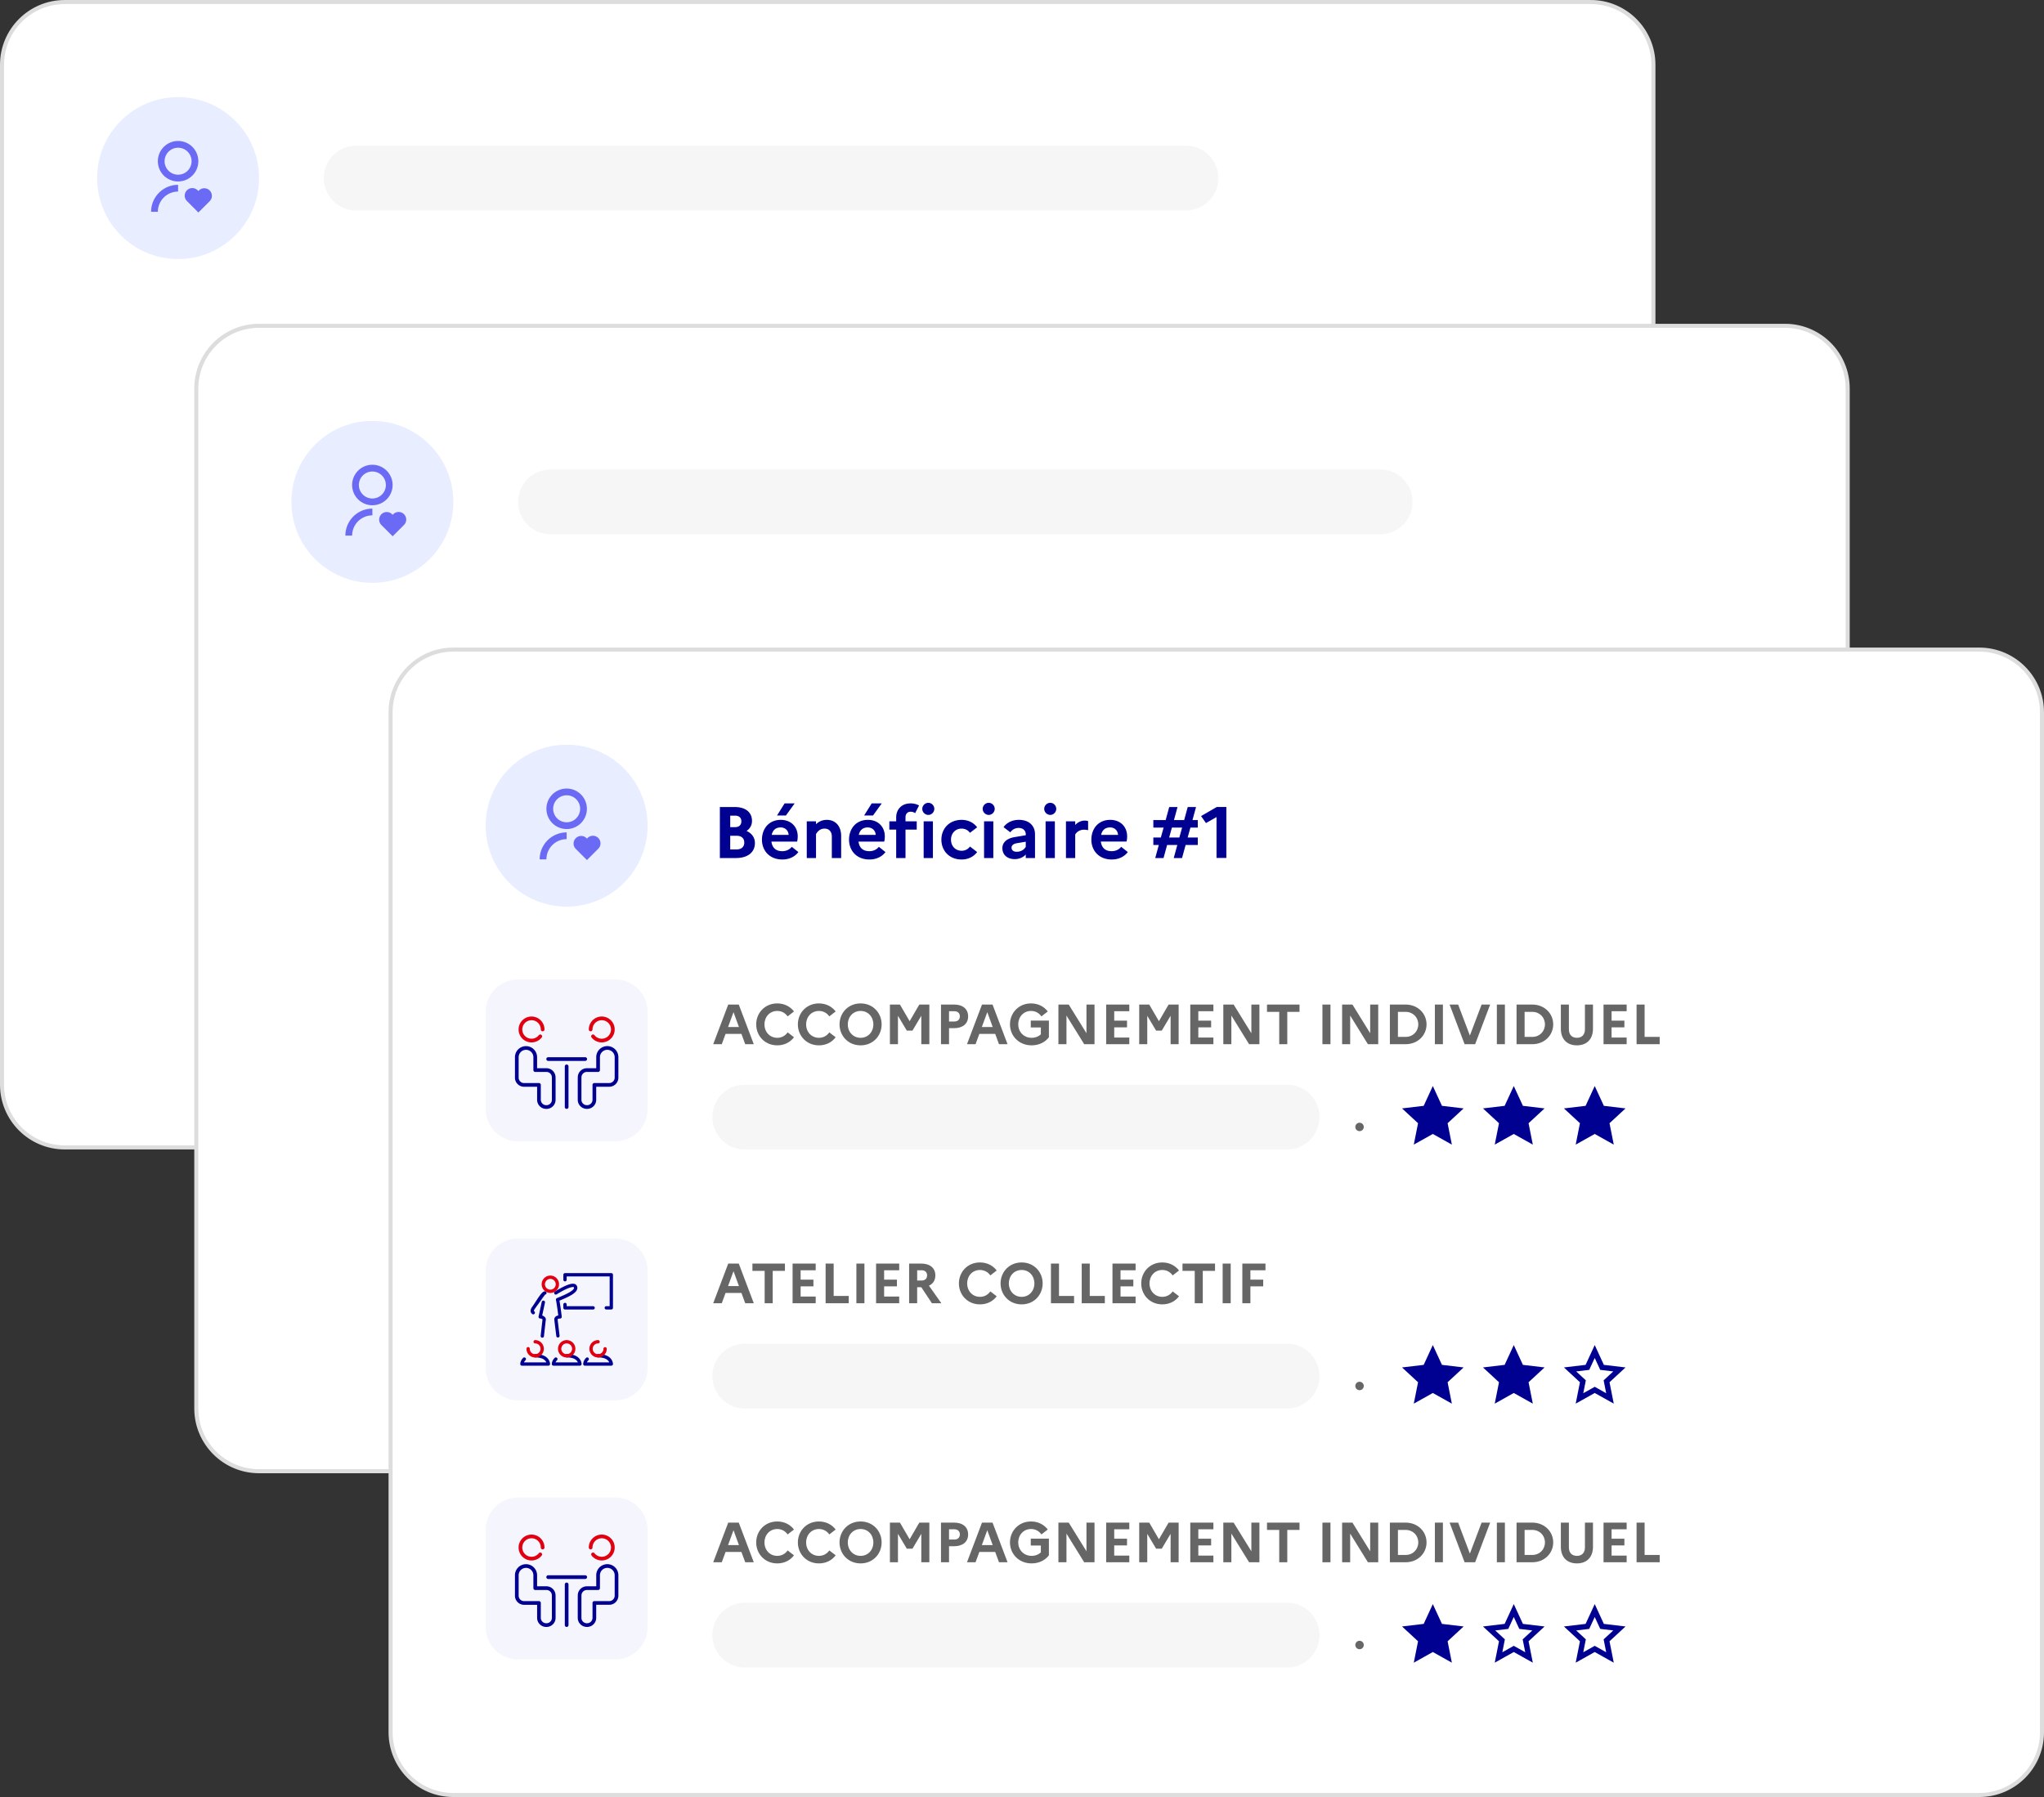 <svg width="505" height="444" viewBox="0 0 505 444" fill="none" xmlns="http://www.w3.org/2000/svg"><rect x="0" y="0" width="505" height="444" fill="#333333" stroke="none"/><g clip-path="url(#a)"><path d="M393 .5H16C7.44.5.5 7.44.5 16v252c0 8.56 6.94 15.5 15.5 15.5h377c8.56 0 15.5-6.94 15.5-15.5V16c0-8.56-6.94-15.5-15.5-15.5" fill="#fff"/><path d="M393 .5H16C7.44.5.5 7.44.5 16v252c0 8.56 6.94 15.5 15.5 15.5h377c8.56 0 15.5-6.94 15.5-15.5V16c0-8.56-6.94-15.5-15.5-15.5Z" stroke="#DDD"/><path d="M64 44c0-11.046-8.954-20-20-20s-20 8.954-20 20 8.954 20 20 20 20-8.954 20-20" fill="#E8EDFF"/><path fill-rule="evenodd" clip-rule="evenodd" d="m48.867 47.049.147.147.148-.147a1.875 1.875 0 0 1 2.652 2.651l-2.8 2.8-2.798-2.8a1.875 1.875 0 1 1 2.651-2.651M44 45.666v1.667a5 5 0 0 0-5 5h-1.667c0-3.6 2.86-6.55 6.459-6.663zm0-10.833a5 5 0 0 1 5 5 5 5 0 0 1-4.813 4.997l-.187.003c-2.763 0-5-2.237-5-5a5 5 0 0 1 4.812-4.997zm0 1.667a3.332 3.332 0 1 0 0 6.666 3.332 3.332 0 1 0 0-6.666" fill="#6A6AF4"/><path d="M293 36H88a8 8 0 1 0 0 16h205a8 8 0 0 0 0-16" fill="#F6F6F6"/><path d="M441 80.5H64c-8.56 0-15.5 6.94-15.5 15.5v252c0 8.56 6.94 15.5 15.5 15.5h377c8.56 0 15.5-6.94 15.5-15.5V96c0-8.56-6.94-15.5-15.5-15.5" fill="#fff"/><path d="M441 80.5H64c-8.56 0-15.5 6.94-15.5 15.5v252c0 8.56 6.94 15.5 15.5 15.5h377c8.56 0 15.5-6.94 15.5-15.5V96c0-8.56-6.94-15.5-15.5-15.5Z" stroke="#DDD"/><path d="M112 124c0-11.046-8.954-20-20-20s-20 8.954-20 20 8.954 20 20 20 20-8.954 20-20" fill="#E8EDFF"/><path fill-rule="evenodd" clip-rule="evenodd" d="m96.867 127.049.147.147.148-.147a1.873 1.873 0 0 1 3.137.84 1.88 1.88 0 0 1-.485 1.812l-2.8 2.799-2.798-2.799a1.875 1.875 0 0 1 2.651-2.652M92 125.666v1.667a5 5 0 0 0-5 5h-1.667a6.666 6.666 0 0 1 6.459-6.663zm0-10.833a5 5 0 0 1 5 5 5 5 0 0 1-4.813 4.997l-.187.003c-2.763 0-5-2.237-5-5a5 5 0 0 1 4.812-4.997zm0 1.667a3.33 3.33 0 0 0-3.333 3.333A3.33 3.33 0 0 0 92 123.166a3.33 3.33 0 0 0 3.333-3.333A3.33 3.33 0 0 0 92 116.5" fill="#6A6AF4"/><path d="M341 116H136a8 8 0 0 0 0 16h205a8 8 0 0 0 0-16" fill="#F6F6F6"/><path d="M489 160.5H112c-8.56 0-15.5 6.94-15.5 15.5v252c0 8.56 6.94 15.5 15.5 15.5h377c8.56 0 15.5-6.94 15.5-15.5V176c0-8.56-6.94-15.5-15.5-15.5" fill="#fff"/><path d="M489 160.5H112c-8.56 0-15.5 6.94-15.5 15.5v252c0 8.56 6.94 15.5 15.5 15.5h377c8.56 0 15.5-6.94 15.5-15.5V176c0-8.56-6.94-15.5-15.5-15.5Z" stroke="#DDD"/><path d="M160 204c0-11.046-8.954-20-20-20s-20 8.954-20 20 8.954 20 20 20 20-8.954 20-20" fill="#E8EDFF"/><path fill-rule="evenodd" clip-rule="evenodd" d="m144.867 207.049.147.147.148-.147a1.874 1.874 0 0 1 3.137.84 1.87 1.87 0 0 1-.485 1.812l-2.8 2.799-2.798-2.799a1.876 1.876 0 0 1 2.651-2.652M140 205.666v1.667a5 5 0 0 0-5 5h-1.667a6.666 6.666 0 0 1 6.459-6.663zm0-10.833a5 5 0 0 1 5 5 5 5 0 0 1-4.813 4.997l-.187.003c-2.763 0-5-2.237-5-5a5 5 0 0 1 4.812-4.997zm0 1.667a3.33 3.33 0 0 0-3.333 3.333 3.33 3.33 0 0 0 3.333 3.333 3.33 3.33 0 0 0 3.333-3.333A3.33 3.33 0 0 0 140 196.5" fill="#6A6AF4"/><path d="M177.854 212v-12.6h3.708c2.628 0 4.23 1.296 4.23 3.42 0 1.026-.468 1.908-1.35 2.484 1.332.594 2.07 1.674 2.07 2.988 0 2.304-1.782 3.708-4.68 3.708zm3.762-10.476h-1.206v2.844h1.206c.972 0 1.548-.522 1.548-1.44 0-.882-.576-1.404-1.548-1.404m.36 4.968h-1.566v3.384h1.566c1.188 0 1.908-.63 1.908-1.692 0-1.08-.72-1.692-1.908-1.692m12.197-5.004h-2.196l1.872-2.988h2.484zm3.078 9.036c-.846 1.134-2.25 1.836-3.96 1.836-3.222 0-5.04-2.25-5.04-4.896 0-2.682 1.692-4.896 4.662-4.896 2.52 0 4.176 1.71 4.176 4.086 0 .504-.072.972-.144 1.278h-6.354c.216 1.692 1.26 2.376 2.682 2.376.99 0 1.854-.432 2.34-1.08zm-4.392-6.084c-1.17 0-1.944.648-2.196 1.836h4.176c-.036-.918-.702-1.836-1.98-1.836m6.464 7.56v-9.072h2.286v.72c.63-.612 1.476-1.08 2.682-1.08 1.962 0 3.528 1.35 3.528 4.032v5.4h-2.304v-5.31c0-1.206-.684-1.962-1.8-1.962-1.152 0-1.764.774-2.106 1.35V212zm16.366-10.512h-2.196l1.872-2.988h2.484zm3.078 9.036c-.846 1.134-2.25 1.836-3.96 1.836-3.222 0-5.04-2.25-5.04-4.896 0-2.682 1.692-4.896 4.662-4.896 2.52 0 4.176 1.71 4.176 4.086 0 .504-.072.972-.144 1.278h-6.354c.216 1.692 1.26 2.376 2.682 2.376.99 0 1.854-.432 2.34-1.08zm-4.392-6.084c-1.17 0-1.944.648-2.196 1.836h4.176c-.036-.918-.702-1.836-1.98-1.836m5.348-1.512h1.692v-.954c0-1.926 1.278-3.474 3.546-3.474.828 0 1.53.198 2.106.504l-.972 1.908c-.27-.198-.63-.36-1.098-.36-.774 0-1.278.54-1.278 1.368v1.008h2.772v2.052h-2.772V212h-2.304v-7.02h-1.692zm9.633-1.584c-.81 0-1.494-.684-1.494-1.494s.684-1.494 1.494-1.494 1.476.684 1.476 1.494-.666 1.494-1.476 1.494M228.204 212v-9.072h2.286V212zm9.383-1.8c.9 0 1.62-.414 2.052-1.044l1.782 1.368c-.846 1.116-2.178 1.836-3.834 1.836-3.132 0-5.004-2.25-5.004-4.896s1.872-4.896 5.004-4.896c1.656 0 2.988.72 3.834 1.836l-1.782 1.368c-.432-.63-1.152-1.044-2.088-1.044-1.494 0-2.592 1.152-2.592 2.736 0 1.602 1.098 2.736 2.628 2.736m6.693-8.856c-.81 0-1.494-.684-1.494-1.494s.684-1.494 1.494-1.494 1.476.684 1.476 1.494-.666 1.494-1.476 1.494M243.128 212v-9.072h2.286V212zm7.583.27c-1.818 0-3.06-1.044-3.06-2.718 0-1.368 1.062-2.394 3.006-2.718l2.772-.468v-.234c0-.954-.72-1.566-1.764-1.566-.882 0-1.566.414-2.052 1.08l-1.674-1.278c.81-1.116 2.142-1.8 3.798-1.8 2.628 0 3.978 1.566 3.978 3.564V212h-2.286v-.882c-.576.702-1.656 1.152-2.718 1.152m-.792-2.826c0 .612.486 1.008 1.26 1.008 1.044 0 1.8-.486 2.25-1.206v-1.278l-2.16.36c-.954.162-1.35.558-1.35 1.116m9.566-8.1c-.81 0-1.494-.684-1.494-1.494s.684-1.494 1.494-1.494 1.476.684 1.476 1.494-.666 1.494-1.476 1.494M258.333 212v-9.072h2.286V212zm5.027 0v-9.072h2.286v.9c.594-.612 1.368-1.08 2.394-1.08.306 0 .576.054.792.126v2.25a4 4 0 0 0-1.008-.126c-1.116 0-1.836.612-2.178 1.188V212zm15.278-1.476c-.846 1.134-2.25 1.836-3.96 1.836-3.222 0-5.04-2.25-5.04-4.896 0-2.682 1.692-4.896 4.662-4.896 2.52 0 4.176 1.71 4.176 4.086 0 .504-.072.972-.144 1.278h-6.354c.216 1.692 1.26 2.376 2.682 2.376.99 0 1.854-.432 2.34-1.08zm-4.392-6.084c-1.17 0-1.944.648-2.196 1.836h4.176c-.036-.918-.702-1.836-1.98-1.836m10.703 2.484h1.854l.684-2.448h-2.538v-1.854h3.042l.882-3.222h2.052l-.882 3.222h2.52l.882-3.222h2.052l-.882 3.222h1.314v1.854h-1.818l-.684 2.448h2.502v1.854h-3.006l-.882 3.222h-2.052l.882-3.222h-2.52l-.882 3.222h-2.052l.882-3.222h-1.35zm3.906 0h2.52l.684-2.448h-2.52zm11.706 5.058v-10.098l-2.61 1.476-1.206-1.728 3.888-2.25h2.358v12.6z" fill="#000091"/><path d="M120 240a8 8 0 0 1 8-8h345a8 8 0 0 1 8 8v44a8 8 0 0 1-8 8H128a8 8 0 0 1-8-8z" fill="#fff"/><path d="M152 242h-24a8 8 0 0 0-8 8v24a8 8 0 0 0 8 8h24a8 8 0 0 0 8-8v-24a8 8 0 0 0-8-8" fill="#F5F5FE"/><path fill-rule="evenodd" clip-rule="evenodd" d="M131.324 252.07a2.286 2.286 0 1 0 1.796 3.701.456.456 0 1 1 .716.566 3.199 3.199 0 1 1 .687-1.981.456.456 0 1 1-.912 0 2.286 2.286 0 0 0-2.287-2.286m17.348 0a2.286 2.286 0 0 0-2.287 2.286.456.456 0 1 1-.913 0 3.199 3.199 0 1 1 .671 1.959.457.457 0 0 1 .722-.559 2.286 2.286 0 1 0 1.807-3.686" fill="#E1000F"/><path fill-rule="evenodd" clip-rule="evenodd" d="M134.98 261.668c0-.252.205-.456.457-.456h9.127a.457.457 0 1 1 0 .913h-9.127a.46.46 0 0 1-.457-.457m5.02 1.35c.252 0 .457.204.457.456v10.068a.457.457 0 0 1-.913 0v-10.068c0-.252.204-.456.456-.456m-12.774-1.811a2.73 2.73 0 0 1 2.734-2.733 2.73 2.73 0 0 1 2.734 2.733v2.73h2.313a2.25 2.25 0 0 1 2.25 2.25v.008l.005.065.002.409v.001l.002.42v4.642a2.25 2.25 0 0 1-2.249 2.25h-.064a2.25 2.25 0 0 1-2.25-2.25v-3.223h-3.227a2.25 2.25 0 0 1-2.25-2.249zm9.123 5.119-.004-.066v-.073c0-.739-.599-1.338-1.338-1.338h-2.77a.456.456 0 0 1-.456-.456v-3.186a1.82 1.82 0 0 0-1.821-1.821 1.82 1.82 0 0 0-1.821 1.821v5.053c0 .738.599 1.337 1.337 1.337h3.683c.252 0 .456.204.456.456v3.679c0 .738.599 1.337 1.338 1.337h.064c.738 0 1.337-.599 1.337-1.337v-4.642l-.003-.414v-.007zm13.696-6.944a1.82 1.82 0 0 0-1.821 1.82v3.191a.456.456 0 0 1-.456.456h-2.77c-.739 0-1.338.599-1.338 1.337v.073l-.004.066-.002.339v.007l-.003.414v4.642c0 .738.599 1.337 1.337 1.337h.064c.739 0 1.338-.599 1.338-1.337v-3.679c0-.252.204-.456.456-.456h3.683c.738 0 1.337-.599 1.337-1.337v-5.053c0-1.007-.813-1.82-1.821-1.82m-7.297 6.808v-.004a2.25 2.25 0 0 1 2.25-2.25h2.313v-2.734a2.73 2.73 0 0 1 2.734-2.733 2.73 2.73 0 0 1 2.734 2.733v5.053a2.25 2.25 0 0 1-2.25 2.25h-3.227v3.222a2.25 2.25 0 0 1-2.25 2.25h-.064a2.25 2.25 0 0 1-2.249-2.25v-4.642l.002-.42v-.001l.002-.409q0-.033.005-.065" fill="#000091"/><path d="m176.21 258 3.71-9.8h2.604l3.71 9.8h-2.114l-.938-2.548h-3.92l-.938 2.548zm3.668-4.242h2.688l-1.344-3.682zm12.159 2.66c1.12 0 2.002-.546 2.562-1.344l1.568 1.204c-.896 1.218-2.352 2.002-4.13 2.002-3.094 0-5.208-2.38-5.208-5.18s2.114-5.18 5.208-5.18c1.778 0 3.234.798 4.13 1.988l-1.568 1.218c-.56-.798-1.442-1.344-2.562-1.344-1.848 0-3.164 1.442-3.164 3.318s1.316 3.318 3.164 3.318m10.294 0c1.12 0 2.002-.546 2.562-1.344l1.568 1.204c-.896 1.218-2.352 2.002-4.13 2.002-3.094 0-5.208-2.38-5.208-5.18s2.114-5.18 5.208-5.18c1.778 0 3.234.798 4.13 1.988l-1.568 1.218c-.56-.798-1.442-1.344-2.562-1.344-1.848 0-3.164 1.442-3.164 3.318s1.316 3.318 3.164 3.318m10.295-8.498c3.08 0 5.194 2.38 5.194 5.18s-2.114 5.18-5.194 5.18c-3.094 0-5.208-2.38-5.208-5.18s2.114-5.18 5.208-5.18m0 8.498c1.834 0 3.15-1.442 3.15-3.318s-1.316-3.318-3.15-3.318c-1.848 0-3.164 1.442-3.164 3.318s1.316 3.318 3.164 3.318m7.24 1.582v-9.8h2.478l2.394 4.116 2.394-4.116h2.478v9.8h-1.988v-7.028l-2.184 3.668h-1.4l-2.184-3.668V258zm12.619 0v-9.8h3.234c2.156 0 3.472 1.106 3.472 2.926 0 1.806-1.316 2.912-3.472 2.912h-1.246V258zm3.318-8.148h-1.33v2.534h1.33c.84 0 1.344-.49 1.344-1.288 0-.742-.504-1.246-1.344-1.246m3.106 8.148 3.71-9.8h2.604l3.71 9.8h-2.114l-.938-2.548h-3.92l-.938 2.548zm3.668-4.242h2.688l-1.344-3.682zm12.299 2.66c.924 0 1.722-.322 2.282-.854v-1.708h-2.492v-1.694h4.48v4.116c-.91 1.218-2.436 2.002-4.27 2.002-3.178 0-5.348-2.38-5.348-5.18s2.114-5.18 5.208-5.18c1.778 0 3.234.798 4.13 1.988l-1.568 1.218c-.56-.798-1.442-1.344-2.562-1.344-1.848 0-3.164 1.442-3.164 3.318s1.386 3.318 3.304 3.318m6.621 1.582v-9.8h2.548l4.382 7.084V248.2h1.988v9.8h-2.548l-4.382-7.084V258zm11.799 0v-9.8h5.712v1.652h-3.724v2.324h3.164v1.652h-3.164v2.52h3.724V258zm8.162 0v-9.8h2.478l2.394 4.116 2.394-4.116h2.478v9.8h-1.988v-7.028l-2.184 3.668h-1.4l-2.184-3.668V258zm12.619 0v-9.8h5.712v1.652h-3.724v2.324h3.164v1.652h-3.164v2.52h3.724V258zm8.162 0v-9.8h2.548l4.382 7.084V248.2h1.988v9.8h-2.548l-4.382-7.084V258zm10.791-7.994V248.2h8.036v1.806h-3.024V258h-1.988v-7.994zM326.725 258v-9.8h1.988v9.8zm4.867 0v-9.8h2.548l4.382 7.084V248.2h1.988v9.8h-2.548l-4.382-7.084V258zm11.799 0v-9.8h3.85c3.108 0 5.208 2.254 5.208 4.9s-2.1 4.9-5.208 4.9zm3.878-7.994h-1.89v6.188h1.89c1.82 0 3.136-1.358 3.136-3.094 0-1.75-1.316-3.094-3.136-3.094m7.237 7.994v-9.8h1.988v9.8zm3.636-9.8h2.114l2.898 7.658 2.898-7.658h2.114l-3.71 9.8h-2.604zm11.677 9.8v-9.8h1.988v9.8zm4.867 0v-9.8h3.85c3.108 0 5.208 2.254 5.208 4.9s-2.1 4.9-5.208 4.9zm3.878-7.994h-1.89v6.188h1.89c1.82 0 3.136-1.358 3.136-3.094 0-1.75-1.316-3.094-3.136-3.094m13.017 4.326V248.2h1.988v5.964c0 2.576-1.512 4.116-3.976 4.116-2.45 0-3.962-1.54-3.962-4.116V248.2h1.988v6.132c0 1.316.742 2.086 1.988 2.086 1.218 0 1.974-.77 1.974-2.086m4.597 3.668v-9.8h5.712v1.652h-3.724v2.324h3.164v1.652h-3.164v2.52h3.724V258zm8.162 0v-9.8h1.988v7.994h3.724V258z" fill="#666"/><path d="M318 268H184a8 8 0 0 0 0 16h134a8 8 0 0 0 0-16" fill="#F6F6F6"/><path d="M335.904 279.48c-.588 0-1.05-.462-1.05-1.036a1.043 1.043 0 0 1 2.086 0c0 .574-.462 1.036-1.036 1.036" fill="#666"/><path fill-rule="evenodd" clip-rule="evenodd" d="m354 280.173-4.702 2.632 1.05-5.285-3.957-3.659 5.352-.635 2.257-4.893 2.257 4.893 5.352.635-3.957 3.659 1.05 5.285zm20 0-4.702 2.632 1.05-5.285-3.957-3.659 5.352-.635 2.257-4.893 2.257 4.893 5.352.635-3.957 3.659 1.05 5.285zm20 0-4.702 2.632 1.05-5.285-3.957-3.659 5.352-.635 2.257-4.893 2.257 4.893 5.352.635-3.957 3.659 1.05 5.285z" fill="#000091"/><path d="M120 304a8 8 0 0 1 8-8h345a8 8 0 0 1 8 8v44a8 8 0 0 1-8 8H128a8 8 0 0 1-8-8z" fill="#fff"/><path d="M152 306h-24a8 8 0 0 0-8 8v24a8 8 0 0 0 8 8h24a8 8 0 0 0 8-8v-24a8 8 0 0 0-8-8" fill="#F5F5FE"/><mask id="b" style="mask-type:luminance" maskUnits="userSpaceOnUse" x="124" y="310" width="32" height="32"><path d="M156 310h-32v32h32z" fill="#fff"/></mask><g mask="url(#b)" fill-rule="evenodd" clip-rule="evenodd"><path d="m137.316 319.456-.222-.343a.409.409 0 0 0 .444.687m0 0 .002-.002.009-.005.034-.022.132-.083c.115-.071.28-.172.48-.29.402-.236.94-.537 1.492-.8.56-.267 1.108-.483 1.537-.567.216-.042.369-.043.466-.023.08.017.092.04.097.051l.001.001c.057.113.061.237-.087.44-.162.22-.465.468-.898.733-.859.527-2.072 1.031-3.202 1.497a.41.41 0 0 0-.24.477c.077.309.236 1.349.375 2.343.068.49.13.958.172 1.303l.019.16a2 2 0 0 0-.328.097c-.15.062-.32.159-.451.319a.88.88 0 0 0-.195.636c.016.214.133 1.153.264 2.214.077.617.158 1.275.228 1.855a.41.41 0 0 0 .812-.098c-.074-.611-.158-1.295-.237-1.925-.127-1.028-.237-1.912-.252-2.108v-.001c-.003-.037.005-.047.011-.054l.001-.001a.3.3 0 0 1 .128-.08c.158-.064.362-.082.462-.082a.41.41 0 0 0 .365-.223c.027-.053.036-.1.039-.113a.5.5 0 0 0 .006-.138l-.012-.132c-.01-.104-.027-.251-.048-.425a83 83 0 0 0-.175-1.317 56 56 0 0 0-.319-2.08c1.032-.428 2.164-.912 3.005-1.427.459-.282.872-.596 1.129-.947.27-.369.395-.825.156-1.294a.92.92 0 0 0-.658-.481c-.249-.053-.525-.031-.79.021-.533.104-1.157.356-1.732.631a23 23 0 0 0-2.053 1.134l-.139.087-.037.024-.01.006-.003.002.222.343m-5.165 3.906c.248-.338.557-.812.872-1.297zm.872-1.297c.216-.332.435-.668.64-.969zm.64-.969a10 10 0 0 1 .712-.952zm.712-.952q.156-.176.252-.246zm.252-.246.045-.031zm.045-.031a.409.409 0 0 0-.042-.815c-.209 0-.383.108-.496.193a2.7 2.7 0 0 0-.372.357c-.242.275-.509.644-.774 1.033a56 56 0 0 0-.676 1.023c-.299.462-.579.892-.82 1.219-.181.246-.348.545-.388.859a1 1 0 0 0 .065.509 1 1 0 0 0 .35.425.408.408 0 1 0 .474-.665.2.2 0 0 1-.071-.077.2.2 0 0 1-.007-.09c.014-.11.086-.273.236-.476m2.181-2.004a.41.41 0 0 1 .313.486l-.689 3.188c.17.051.325.127.456.219.219.155.482.443.44.813v.003c-.02.166-.278 2.367-.457 4.065a.409.409 0 1 1-.813-.086c.171-1.618.412-3.69.453-4.038a.4.4 0 0 0-.094-.088.85.85 0 0 0-.476-.143.4.4 0 0 1-.318-.153.4.4 0 0 1-.082-.343l.781-3.609a.41.41 0 0 1 .486-.314" fill="#000091"/><path d="M135.971 315.983a1.328 1.328 0 1 0-.002 2.656 1.328 1.328 0 0 0 .002-2.656m-2.147 1.328a2.146 2.146 0 1 1 4.293 0 2.146 2.146 0 0 1-4.293 0" fill="#E1000F"/><path d="M147.356 334.975c0-.226.183-.409.409-.409 1.725 0 2.675.544 3.18 1.176.247.308.371.617.434.852a2 2 0 0 1 .063.38l.002.029v.015l-.409.001.409-.001a.41.41 0 0 1-.409.41h-6.541a.41.41 0 0 1-.409-.409h.409-.409v-.003l.001-.005V337l.001-.035q.002-.042.011-.111c.012-.09.035-.214.08-.358.091-.287.271-.658.626-.998a.408.408 0 1 1 .566.59 1.6 1.6 0 0 0-.363.522h5.515a1.5 1.5 0 0 0-.215-.357c-.312-.391-.997-.869-2.542-.869a.41.41 0 0 1-.409-.409m-7.755 0c0-.226.183-.409.409-.409 1.725 0 2.675.544 3.18 1.176.247.308.371.617.434.852a2 2 0 0 1 .063.38l.001.029.001.01v.005l-.409.001.409-.001a.41.41 0 0 1-.409.41h-6.541a.41.41 0 0 1-.409-.409h.409-.409v-.008l.001-.011.001-.035q.002-.042.011-.111c.012-.09.035-.214.08-.358.091-.287.271-.658.626-.998a.408.408 0 1 1 .566.59 1.6 1.6 0 0 0-.364.522h5.516a1.5 1.5 0 0 0-.215-.357c-.312-.391-.998-.869-2.542-.869a.41.41 0 0 1-.409-.409m-7.792 0c0-.226.183-.409.409-.409 1.725 0 2.675.544 3.181 1.176.246.308.371.617.433.852a2 2 0 0 1 .064.38l.001.029v.015l-.409.001.409-.001a.41.41 0 0 1-.409.41h-6.54a.41.41 0 0 1-.409-.409h.409-.409V337l.002-.035q.002-.042.011-.111c.011-.09.035-.214.08-.358.09-.287.27-.658.625-.998a.408.408 0 1 1 .566.59 1.6 1.6 0 0 0-.363.522h5.515a1.5 1.5 0 0 0-.215-.357c-.312-.391-.997-.869-2.542-.869a.41.41 0 0 1-.409-.409m7.784-13.077c.226 0 .409.183.409.409v.421h6.536a.409.409 0 1 1 0 .818h-6.945a.41.41 0 0 1-.409-.409v-.83c0-.226.183-.409.409-.409m-.409-6.933c0-.225.183-.408.409-.408h11.442c.226 0 .409.183.409.408v8.172a.41.41 0 0 1-.409.409h-1.226a.409.409 0 1 1 0-.817h.817v-7.355h-10.624v.814a.409.409 0 1 1-.818 0z" fill="#000091"/><path d="M131.809 331.516c0-.226.183-.409.409-.409 1.186 0 2.146.96 2.146 2.147a2.145 2.145 0 1 1-4.292 0 .409.409 0 1 1 .817 0c0 .734.594 1.328 1.329 1.328a1.327 1.327 0 1 0 0-2.657.41.41 0 0 1-.409-.409m8.2.409a1.329 1.329 0 1 0 .002 2.658 1.329 1.329 0 0 0-.002-2.658m-2.146 1.329a2.146 2.146 0 1 1 4.293-.001 2.146 2.146 0 0 1-4.293.001m9.902-1.329a1.328 1.328 0 1 0 0 2.657c.735 0 1.328-.594 1.328-1.328a.409.409 0 1 1 .818 0 2.145 2.145 0 1 1-4.292 0c0-1.187.959-2.147 2.146-2.147a.409.409 0 1 1 0 .818" fill="#E1000F"/></g><path d="m176.21 322 3.71-9.8h2.604l3.71 9.8h-2.114l-.938-2.548h-3.92l-.938 2.548zm3.668-4.242h2.688l-1.344-3.682zm6.017-3.752V312.2h8.036v1.806h-3.024V322h-1.988v-7.994zm9.922 7.994v-9.8h5.712v1.652h-3.724v2.324h3.164v1.652h-3.164v2.52h3.724V322zm8.162 0v-9.8h1.988v7.994h3.724V322zm7.602 0v-9.8h1.988v9.8zm4.867 0v-9.8h5.712v1.652h-3.724v2.324h3.164v1.652h-3.164v2.52h3.724V322zm8.162 0v-9.8h2.996c2.156 0 3.486 1.106 3.486 2.926 0 1.19-.574 2.072-1.582 2.534l3.066 4.34h-2.338l-2.618-3.962h-1.022V322zm3.108-8.148h-1.12v2.534h1.12c.84 0 1.33-.49 1.33-1.288 0-.742-.49-1.246-1.33-1.246m14.399 6.566c1.12 0 2.002-.546 2.562-1.344l1.568 1.204c-.896 1.218-2.352 2.002-4.13 2.002-3.094 0-5.208-2.38-5.208-5.18s2.114-5.18 5.208-5.18c1.778 0 3.234.798 4.13 1.988l-1.568 1.218c-.56-.798-1.442-1.344-2.562-1.344-1.848 0-3.164 1.442-3.164 3.318s1.316 3.318 3.164 3.318m10.295-8.498c3.08 0 5.194 2.38 5.194 5.18s-2.114 5.18-5.194 5.18c-3.094 0-5.208-2.38-5.208-5.18s2.114-5.18 5.208-5.18m0 8.498c1.834 0 3.15-1.442 3.15-3.318s-1.316-3.318-3.15-3.318c-1.848 0-3.164 1.442-3.164 3.318s1.316 3.318 3.164 3.318m7.239 1.582v-9.8h1.988v7.994h3.724V322zm7.602 0v-9.8h1.988v7.994h3.724V322zm7.601 0v-9.8h5.712v1.652h-3.724v2.324h3.164v1.652h-3.164v2.52h3.724V322zm12.311-1.582c1.12 0 2.002-.546 2.562-1.344l1.568 1.204c-.896 1.218-2.352 2.002-4.13 2.002-3.094 0-5.208-2.38-5.208-5.18s2.114-5.18 5.208-5.18c1.778 0 3.234.798 4.13 1.988l-1.568 1.218c-.56-.798-1.442-1.344-2.562-1.344-1.848 0-3.164 1.442-3.164 3.318s1.316 3.318 3.164 3.318m4.988-6.412V312.2h8.036v1.806h-3.024V322h-1.988v-7.994zm9.922 7.994v-9.8h1.988v9.8zm4.867 0v-9.8h5.712v1.652h-3.724v2.324h3.164v1.652h-3.164V322z" fill="#666"/><path d="M318 332H184a8 8 0 0 0 0 16h134a8 8 0 0 0 0-16" fill="#F6F6F6"/><path d="M335.904 343.48c-.588 0-1.05-.462-1.05-1.036a1.043 1.043 0 0 1 2.086 0c0 .574-.462 1.036-1.036 1.036" fill="#666"/><path fill-rule="evenodd" clip-rule="evenodd" d="m354 344.173-4.702 2.632 1.05-5.285-3.957-3.659 5.352-.635 2.257-4.893 2.257 4.893 5.352.635-3.957 3.659 1.05 5.285zm20 0-4.702 2.632 1.05-5.285-3.957-3.659 5.352-.635 2.257-4.893 2.257 4.893 5.352.635-3.957 3.659 1.05 5.285zm20-11.84 2.257 4.893 5.352.635-3.957 3.659 1.05 5.285-4.702-2.632-4.702 2.632 1.05-5.285-3.957-3.659 5.352-.635zm0 3.183-1.359 2.947-3.222.381 2.382 2.204-.632 3.182 2.831-1.585 2.831 1.585-.632-3.182 2.382-2.204-3.222-.382z" fill="#000091"/><path d="M120 368a8 8 0 0 1 8-8h345a8 8 0 0 1 8 8v44a8 8 0 0 1-8 8H128a8 8 0 0 1-8-8z" fill="#fff"/><path d="M152 370h-24a8 8 0 0 0-8 8v24a8 8 0 0 0 8 8h24a8 8 0 0 0 8-8v-24a8 8 0 0 0-8-8" fill="#F5F5FE"/><path fill-rule="evenodd" clip-rule="evenodd" d="M131.324 380.07a2.286 2.286 0 1 0 1.796 3.701.456.456 0 1 1 .716.566 3.199 3.199 0 1 1 .687-1.981.456.456 0 1 1-.912 0 2.286 2.286 0 0 0-2.287-2.286m17.348 0a2.286 2.286 0 0 0-2.287 2.286.456.456 0 1 1-.913 0 3.199 3.199 0 1 1 .671 1.959.457.457 0 0 1 .722-.559 2.286 2.286 0 1 0 1.807-3.686" fill="#E1000F"/><path fill-rule="evenodd" clip-rule="evenodd" d="M134.98 389.668c0-.252.205-.456.457-.456h9.127a.457.457 0 1 1 0 .913h-9.127a.46.46 0 0 1-.457-.457m5.02 1.35c.252 0 .457.204.457.456v10.068a.457.457 0 0 1-.913 0v-10.068c0-.252.204-.456.456-.456m-12.774-1.811a2.73 2.73 0 0 1 2.734-2.733 2.73 2.73 0 0 1 2.734 2.733v2.73h2.313a2.25 2.25 0 0 1 2.25 2.25v.008l.005.065.002.409v.001l.002.42v4.642a2.25 2.25 0 0 1-2.249 2.25h-.064a2.25 2.25 0 0 1-2.25-2.25v-3.223h-3.227a2.25 2.25 0 0 1-2.25-2.249zm9.123 5.119-.004-.066v-.073c0-.739-.599-1.338-1.338-1.338h-2.77a.456.456 0 0 1-.456-.456v-3.186a1.82 1.82 0 0 0-1.821-1.821 1.82 1.82 0 0 0-1.821 1.821v5.053c0 .738.599 1.337 1.337 1.337h3.683c.252 0 .456.204.456.456v3.679c0 .738.599 1.337 1.338 1.337h.064c.738 0 1.337-.599 1.337-1.337v-4.642l-.003-.414v-.007zm13.696-6.944a1.82 1.82 0 0 0-1.821 1.82v3.191a.456.456 0 0 1-.456.456h-2.77c-.739 0-1.338.599-1.338 1.337v.073l-.004.066-.002.339v.007l-.003.414v4.642c0 .738.599 1.337 1.337 1.337h.064c.739 0 1.338-.599 1.338-1.337v-3.679c0-.252.204-.456.456-.456h3.683c.738 0 1.337-.599 1.337-1.337v-5.053c0-1.007-.813-1.82-1.821-1.82m-7.297 6.808v-.004a2.25 2.25 0 0 1 2.25-2.25h2.313v-2.734a2.73 2.73 0 0 1 2.734-2.733 2.73 2.73 0 0 1 2.734 2.733v5.053a2.25 2.25 0 0 1-2.25 2.25h-3.227v3.222a2.25 2.25 0 0 1-2.25 2.25h-.064a2.25 2.25 0 0 1-2.249-2.25v-4.642l.002-.42v-.001l.002-.409q0-.033.005-.065" fill="#000091"/><path d="m176.21 386 3.71-9.8h2.604l3.71 9.8h-2.114l-.938-2.548h-3.92l-.938 2.548zm3.668-4.242h2.688l-1.344-3.682zm12.159 2.66c1.12 0 2.002-.546 2.562-1.344l1.568 1.204c-.896 1.218-2.352 2.002-4.13 2.002-3.094 0-5.208-2.38-5.208-5.18s2.114-5.18 5.208-5.18c1.778 0 3.234.798 4.13 1.988l-1.568 1.218c-.56-.798-1.442-1.344-2.562-1.344-1.848 0-3.164 1.442-3.164 3.318s1.316 3.318 3.164 3.318m10.294 0c1.12 0 2.002-.546 2.562-1.344l1.568 1.204c-.896 1.218-2.352 2.002-4.13 2.002-3.094 0-5.208-2.38-5.208-5.18s2.114-5.18 5.208-5.18c1.778 0 3.234.798 4.13 1.988l-1.568 1.218c-.56-.798-1.442-1.344-2.562-1.344-1.848 0-3.164 1.442-3.164 3.318s1.316 3.318 3.164 3.318m10.295-8.498c3.08 0 5.194 2.38 5.194 5.18s-2.114 5.18-5.194 5.18c-3.094 0-5.208-2.38-5.208-5.18s2.114-5.18 5.208-5.18m0 8.498c1.834 0 3.15-1.442 3.15-3.318s-1.316-3.318-3.15-3.318c-1.848 0-3.164 1.442-3.164 3.318s1.316 3.318 3.164 3.318m7.24 1.582v-9.8h2.478l2.394 4.116 2.394-4.116h2.478v9.8h-1.988v-7.028l-2.184 3.668h-1.4l-2.184-3.668V386zm12.619 0v-9.8h3.234c2.156 0 3.472 1.106 3.472 2.926 0 1.806-1.316 2.912-3.472 2.912h-1.246V386zm3.318-8.148h-1.33v2.534h1.33c.84 0 1.344-.49 1.344-1.288 0-.742-.504-1.246-1.344-1.246m3.106 8.148 3.71-9.8h2.604l3.71 9.8h-2.114l-.938-2.548h-3.92l-.938 2.548zm3.668-4.242h2.688l-1.344-3.682zm12.299 2.66c.924 0 1.722-.322 2.282-.854v-1.708h-2.492v-1.694h4.48v4.116c-.91 1.218-2.436 2.002-4.27 2.002-3.178 0-5.348-2.38-5.348-5.18s2.114-5.18 5.208-5.18c1.778 0 3.234.798 4.13 1.988l-1.568 1.218c-.56-.798-1.442-1.344-2.562-1.344-1.848 0-3.164 1.442-3.164 3.318s1.386 3.318 3.304 3.318m6.621 1.582v-9.8h2.548l4.382 7.084V376.2h1.988v9.8h-2.548l-4.382-7.084V386zm11.799 0v-9.8h5.712v1.652h-3.724v2.324h3.164v1.652h-3.164v2.52h3.724V386zm8.162 0v-9.8h2.478l2.394 4.116 2.394-4.116h2.478v9.8h-1.988v-7.028l-2.184 3.668h-1.4l-2.184-3.668V386zm12.619 0v-9.8h5.712v1.652h-3.724v2.324h3.164v1.652h-3.164v2.52h3.724V386zm8.162 0v-9.8h2.548l4.382 7.084V376.2h1.988v9.8h-2.548l-4.382-7.084V386zm10.791-7.994V376.2h8.036v1.806h-3.024V386h-1.988v-7.994zM326.725 386v-9.8h1.988v9.8zm4.867 0v-9.8h2.548l4.382 7.084V376.2h1.988v9.8h-2.548l-4.382-7.084V386zm11.799 0v-9.8h3.85c3.108 0 5.208 2.254 5.208 4.9s-2.1 4.9-5.208 4.9zm3.878-7.994h-1.89v6.188h1.89c1.82 0 3.136-1.358 3.136-3.094 0-1.75-1.316-3.094-3.136-3.094m7.237 7.994v-9.8h1.988v9.8zm3.636-9.8h2.114l2.898 7.658 2.898-7.658h2.114l-3.71 9.8h-2.604zm11.677 9.8v-9.8h1.988v9.8zm4.867 0v-9.8h3.85c3.108 0 5.208 2.254 5.208 4.9s-2.1 4.9-5.208 4.9zm3.878-7.994h-1.89v6.188h1.89c1.82 0 3.136-1.358 3.136-3.094 0-1.75-1.316-3.094-3.136-3.094m13.017 4.326V376.2h1.988v5.964c0 2.576-1.512 4.116-3.976 4.116-2.45 0-3.962-1.54-3.962-4.116V376.2h1.988v6.132c0 1.316.742 2.086 1.988 2.086 1.218 0 1.974-.77 1.974-2.086m4.597 3.668v-9.8h5.712v1.652h-3.724v2.324h3.164v1.652h-3.164v2.52h3.724V386zm8.162 0v-9.8h1.988v7.994h3.724V386z" fill="#666"/><path d="M318 396H184a8 8 0 0 0 0 16h134a8 8 0 0 0 0-16" fill="#F6F6F6"/><path d="M335.904 407.48c-.588 0-1.05-.462-1.05-1.036a1.043 1.043 0 0 1 2.086 0c0 .574-.462 1.036-1.036 1.036" fill="#666"/><path fill-rule="evenodd" clip-rule="evenodd" d="m354 408.173-4.702 2.632 1.05-5.285-3.957-3.659 5.352-.635 2.257-4.893 2.257 4.893 5.352.635-3.957 3.659 1.05 5.285zm20-11.84 2.257 4.893 5.352.635-3.957 3.659 1.05 5.285-4.702-2.632-4.702 2.632 1.05-5.285-3.957-3.659 5.352-.635zm0 3.183-1.359 2.947-3.222.381 2.382 2.204-.632 3.182 2.831-1.585 2.831 1.585-.632-3.182 2.382-2.204-3.222-.382zm20-3.183 2.257 4.893 5.352.635-3.957 3.659 1.05 5.285-4.702-2.632-4.702 2.632 1.05-5.285-3.957-3.659 5.352-.635zm0 3.183-1.359 2.947-3.222.381 2.382 2.204-.632 3.182 2.831-1.585 2.831 1.585-.632-3.182 2.382-2.204-3.222-.382z" fill="#000091"/></g><defs><clipPath id="a"><path fill="#fff" d="M0 0h505v444H0z"/></clipPath></defs></svg>
